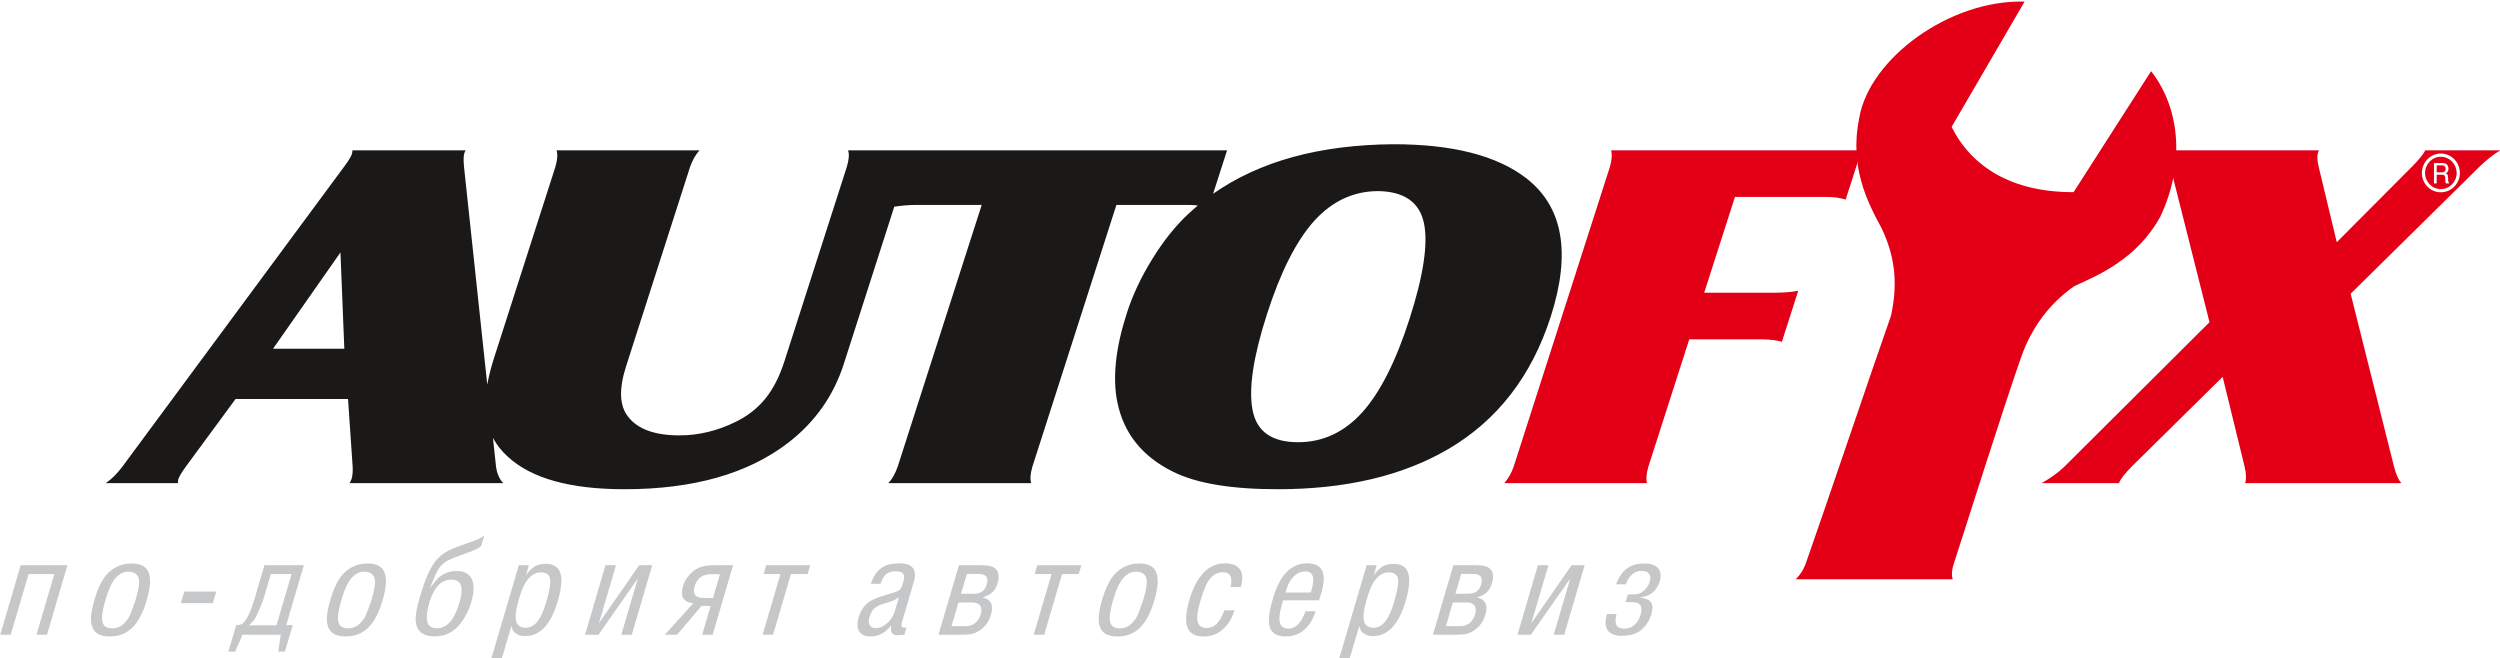 <?xml version="1.0" encoding="UTF-8"?>
<svg xmlns="http://www.w3.org/2000/svg" xmlns:xlink="http://www.w3.org/1999/xlink" width="556pt" height="146.4pt" viewBox="0 0 556 146.4" version="1.1">
<defs>
<clipPath id="clip1">
  <path d="M 0 119 L 370 119 L 370 146.398 L 0 146.398 Z M 0 119 "/>
</clipPath>
</defs>
<g id="surface1">
<path style=" stroke:none;fill-rule:evenodd;fill:rgb(89.062%,0%,8.617%);fill-opacity:1;" d="M 358.312 33.43 L 413.992 33.43 L 410.477 44.387 C 409.293 44 407.852 43.797 406.121 43.797 L 385.852 43.797 L 379.012 65.102 L 394.535 65.102 C 396.621 65.102 398.418 64.953 399.926 64.676 L 396.293 76.004 C 395.129 75.691 393.746 75.504 392.117 75.469 L 375.688 75.469 L 366.602 103.77 C 366.156 105.289 366.055 106.512 366.262 107.453 L 334.551 107.453 C 335.434 106.438 336.137 105.215 336.645 103.77 L 358.059 37.059 C 358.488 35.578 358.562 34.375 358.312 33.43 Z M 358.312 33.43 "/>
<path style=" stroke:none;fill-rule:evenodd;fill:rgb(89.062%,0%,8.617%);fill-opacity:1;" d="M 434.598 125.148 C 434.039 126.73 433.992 127.965 434.297 128.836 L 399.367 128.836 C 400.285 127.965 401.098 126.754 401.664 125.148 C 405.617 113.957 416.617 81.387 420.57 70.188 C 421.906 63.891 421.836 57.844 418.473 50.766 C 415.387 45.039 411.227 37.195 413.508 26.148 C 415.785 13.082 433.484 -0.098 450.273 0.352 L 434.035 28.23 C 438.531 37.176 447.52 42.777 461.168 42.734 L 478.406 15.828 C 485.117 24.434 485.785 36.863 480.48 48.125 C 475.312 57.637 466.508 61.258 461.352 63.621 C 455.754 67.492 451.805 72.953 449.562 79.27 C 446.031 89.215 436.836 118.227 434.598 125.148 Z M 434.598 125.148 "/>
<path style=" stroke:none;fill-rule:evenodd;fill:rgb(10.594%,9.813%,9.424%);fill-opacity:1;" d="M 309.895 32.078 C 323.02 32.078 332.816 34.578 339.336 39.559 C 347.613 45.887 349.453 56.18 344.887 70.414 C 340.637 83.648 333.027 93.48 322.02 99.922 C 311.848 105.844 299.234 108.805 284.156 108.805 C 273.844 108.805 266.078 107.512 260.863 104.898 C 254.047 101.531 249.93 96.402 248.508 89.5 C 247.391 84.074 248.086 77.484 250.582 69.711 C 251.883 65.656 253.777 61.621 256.258 57.625 C 258.723 53.605 261.422 50.238 264.328 47.535 C 265 46.906 265.691 46.293 266.398 45.703 C 265.68 45.617 264.941 45.574 264.188 45.574 L 248.289 45.574 L 229.609 103.77 C 229.141 105.363 229.059 106.586 229.336 107.453 L 197.559 107.453 C 198.383 106.621 199.082 105.398 199.652 103.77 L 218.332 45.574 L 203.785 45.574 C 202.266 45.574 200.633 45.707 198.887 45.969 L 187.664 80.93 C 185.375 88.055 181.234 93.906 175.262 98.496 C 166.316 105.363 154.188 108.805 138.891 108.805 C 126.805 108.805 118.176 106.398 112.957 101.586 C 111.555 100.324 110.453 98.926 109.637 97.402 L 110.316 103.77 C 110.539 105.363 111.078 106.586 111.93 107.453 L 77.758 107.453 C 77.984 107.027 78.121 106.734 78.172 106.586 C 78.402 105.863 78.484 104.918 78.43 103.77 L 77.402 88.742 L 52.387 88.742 L 41.332 103.77 C 40.418 105.031 39.848 105.973 39.652 106.586 C 39.605 106.734 39.578 107.027 39.574 107.453 L 23.52 107.453 C 24.797 106.586 26.031 105.363 27.23 103.77 L 76.5 37.113 C 77.469 35.816 78.066 34.855 78.262 34.246 C 78.312 34.098 78.355 33.82 78.391 33.43 L 103.535 33.43 C 103.387 33.762 103.297 33.969 103.262 34.078 C 103.078 34.652 103.062 35.672 103.199 37.113 L 108.371 85.547 C 108.691 83.715 109.191 81.742 109.867 79.633 L 123.516 37.113 C 123.973 35.559 124.055 34.336 123.789 33.43 L 155.566 33.43 C 154.695 34.41 153.996 35.633 153.473 37.113 L 139.234 81.484 C 137.609 86.539 137.762 90.277 139.711 92.703 C 141.863 95.461 145.66 96.828 151.113 96.828 C 155.352 96.828 159.508 95.832 163.559 93.848 C 166.293 92.516 168.52 90.758 170.25 88.609 C 171.984 86.465 173.383 83.688 174.477 80.281 L 188.332 37.113 C 188.824 35.449 188.906 34.227 188.605 33.43 L 272.898 33.43 L 269.797 43.094 C 280.082 35.871 293.441 32.203 309.895 32.078 Z M 60.723 77.559 L 76.578 77.559 L 75.715 56.145 Z M 306.547 42.5 C 301.047 42.5 296.305 44.703 292.297 49.109 C 288.305 53.531 284.789 60.473 281.754 69.934 C 278.711 79.41 277.66 86.48 278.57 91.184 C 279.477 95.961 282.832 98.348 288.688 98.348 C 294.188 98.348 298.93 96.145 302.938 91.738 C 306.93 87.316 310.445 80.375 313.5 70.859 C 316.59 61.234 317.641 54.16 316.684 49.609 C 315.684 44.98 312.32 42.609 306.547 42.5 Z M 306.547 42.5 "/>
<g clip-path="url(#clip1)" clip-rule="nonzero">
<path style=" stroke:none;fill-rule:evenodd;fill:rgb(77.344%,78.125%,78.514%);fill-opacity:1;" d="M 6.355 127.676 L 2.383 141.168 L 0.051 141.168 L 4.602 125.703 L 14.996 125.703 L 10.445 141.168 L 8.109 141.168 L 12.082 127.676 Z M 20.98 133.461 L 21.039 133.254 C 21.609 131.328 22.312 129.742 23.152 128.5 C 23.883 127.469 24.77 126.676 25.82 126.129 C 26.871 125.582 28.027 125.309 29.281 125.309 C 30.586 125.309 31.582 125.602 32.258 126.188 C 32.938 126.777 33.305 127.684 33.359 128.898 C 33.418 130.117 33.172 131.656 32.621 133.52 C 32.215 134.898 31.746 136.094 31.211 137.109 C 30.68 138.117 30.078 138.953 29.414 139.605 C 28.742 140.258 27.996 140.746 27.16 141.07 C 26.332 141.391 25.414 141.551 24.41 141.551 C 22.777 141.551 21.629 141.121 20.961 140.254 C 20.473 139.617 20.227 138.762 20.227 137.688 C 20.23 136.613 20.48 135.203 20.98 133.461 Z M 23.457 133.461 L 23.402 133.645 C 22.969 135.121 22.734 136.301 22.699 137.191 C 22.656 138.082 22.824 138.727 23.199 139.137 C 23.57 139.543 24.152 139.75 24.945 139.75 C 26.227 139.75 27.312 139.152 28.191 137.957 C 28.52 137.543 28.746 137.18 28.867 136.859 C 29.188 136.18 29.609 135.047 30.133 133.461 L 30.316 132.844 C 30.855 131.008 31.043 129.637 30.875 128.738 C 30.77 128.23 30.516 127.836 30.109 127.559 C 29.707 127.277 29.18 127.137 28.539 127.137 C 27.715 127.137 26.973 127.414 26.312 127.969 C 25.73 128.453 25.219 129.113 24.781 129.938 C 24.348 130.77 23.902 131.941 23.457 133.461 Z M 40.234 134.141 L 40.992 131.574 L 48.102 131.574 L 47.348 134.141 Z M 52.301 144.918 L 50.793 144.918 L 52.531 139.012 L 52.828 139.012 C 53.332 139.012 53.75 138.867 54.078 138.574 C 54.961 137.715 55.797 135.941 56.59 133.254 L 58.812 125.703 L 67.578 125.703 L 63.66 139.012 L 65.105 139.012 L 63.367 144.918 L 61.891 144.918 L 62.438 141.168 L 53.934 141.168 Z M 64.84 127.676 L 60.238 127.676 L 58.777 132.637 C 58.562 133.375 58.25 134.234 57.84 135.211 C 57.434 136.184 57.078 136.93 56.777 137.449 C 56.473 137.93 56.008 138.473 55.383 139.074 L 61.484 139.074 Z M 73.449 133.461 L 73.508 133.254 C 74.078 131.328 74.777 129.742 75.621 128.5 C 76.348 127.469 77.238 126.676 78.289 126.129 C 79.34 125.582 80.492 125.309 81.75 125.309 C 83.051 125.309 84.047 125.602 84.727 126.188 C 85.406 126.777 85.773 127.684 85.828 128.898 C 85.883 130.117 85.637 131.656 85.09 133.52 C 84.684 134.898 84.215 136.094 83.68 137.109 C 83.145 138.117 82.547 138.953 81.883 139.605 C 81.211 140.258 80.461 140.746 79.629 141.07 C 78.801 141.391 77.883 141.551 76.879 141.551 C 75.246 141.551 74.098 141.121 73.426 140.254 C 72.941 139.617 72.695 138.762 72.695 137.688 C 72.699 136.613 72.949 135.203 73.449 133.461 Z M 75.922 133.461 L 75.871 133.645 C 75.434 135.121 75.199 136.301 75.164 137.191 C 75.125 138.082 75.293 138.727 75.664 139.137 C 76.039 139.543 76.621 139.75 77.414 139.75 C 78.691 139.75 79.781 139.152 80.66 137.957 C 80.988 137.543 81.211 137.18 81.336 136.859 C 81.652 136.18 82.074 135.047 82.602 133.461 L 82.785 132.844 C 83.324 131.008 83.512 129.637 83.344 128.738 C 83.234 128.23 82.98 127.836 82.578 127.559 C 82.172 127.277 81.648 127.137 81.008 127.137 C 80.18 127.137 79.441 127.414 78.781 127.969 C 78.199 128.453 77.688 129.113 77.25 129.938 C 76.812 130.77 76.371 131.941 75.922 133.461 Z M 107.695 119.113 L 107.035 121.355 C 106.754 121.652 106.496 121.859 106.262 121.977 C 105.891 122.184 104.996 122.559 103.57 123.094 C 102.098 123.621 101.324 123.895 101.262 123.926 C 100.328 124.312 99.73 124.578 99.461 124.723 C 99.184 124.863 98.887 125.07 98.562 125.352 C 98.238 125.637 97.965 125.922 97.75 126.223 C 97.434 126.672 97.137 127.199 96.848 127.812 C 96.566 128.422 96.141 129.453 95.578 130.895 C 96.309 129.863 96.891 129.137 97.316 128.703 C 98.441 127.566 99.867 126.996 101.59 126.996 C 102.418 126.996 103.113 127.152 103.672 127.465 C 104.234 127.777 104.66 128.23 104.934 128.82 C 105.211 129.41 105.344 130.137 105.32 131 C 105.297 131.863 105.129 132.832 104.816 133.898 C 104.312 135.609 103.543 137.152 102.508 138.535 C 101.039 140.527 99.078 141.523 96.613 141.523 C 94.191 141.523 92.82 140.527 92.5 138.539 C 92.305 137.324 92.59 135.43 93.352 132.844 C 94.531 128.832 95.738 126.105 96.969 124.664 C 97.641 123.887 98.34 123.273 99.074 122.828 C 99.805 122.344 101.355 121.695 103.715 120.883 C 105.168 120.383 106.07 120.051 106.426 119.895 C 106.789 119.738 107.211 119.477 107.695 119.113 Z M 95.5 133.965 C 94.922 135.934 94.766 137.383 95.035 138.32 C 95.305 139.254 96.012 139.723 97.145 139.723 C 98.285 139.723 99.273 139.25 100.098 138.309 C 100.926 137.363 101.629 135.918 102.203 133.965 C 103.195 130.594 102.59 128.91 100.383 128.91 C 99.277 128.91 98.309 129.344 97.473 130.203 C 96.645 131.066 95.984 132.32 95.5 133.965 Z M 109.301 146.367 L 115.387 125.695 L 117.629 125.695 L 116.969 127.941 C 117.652 126.992 118.32 126.332 118.957 125.961 C 119.602 125.59 120.398 125.402 121.352 125.402 C 123.09 125.402 124.184 126.082 124.625 127.445 C 125.066 128.801 124.875 130.887 124.051 133.699 C 122.523 138.875 120.109 141.465 116.797 141.465 C 115.859 141.465 115.09 141.207 114.484 140.691 C 114.152 140.371 113.898 139.891 113.73 139.25 L 111.633 146.367 Z M 115.379 133.344 C 114.738 135.516 114.543 137.098 114.789 138.102 C 115.031 139.102 115.742 139.605 116.914 139.605 C 117.586 139.605 118.191 139.402 118.738 139 C 119.281 138.594 119.781 137.969 120.23 137.125 C 120.684 136.277 121.113 135.164 121.52 133.785 C 122.203 131.465 122.484 129.801 122.367 128.797 C 122.316 128.336 122.109 127.969 121.746 127.699 C 121.383 127.43 120.906 127.289 120.324 127.289 C 119.566 127.289 118.871 127.527 118.254 128 C 117.648 128.453 117.129 129.086 116.695 129.891 C 116.258 130.695 115.82 131.848 115.379 133.344 Z M 141.859 128.648 L 133.098 141.168 L 130.113 141.168 L 134.668 125.695 L 137 125.695 L 133.199 138.605 L 142.168 125.695 L 145.062 125.695 L 140.508 141.168 L 138.176 141.168 Z M 147.859 141.168 L 154.172 134.172 C 153.105 134.066 152.371 133.699 151.98 133.059 C 151.582 132.414 151.551 131.539 151.879 130.422 C 152.219 129.273 152.852 128.262 153.781 127.375 C 154.449 126.754 155.172 126.32 155.941 126.07 C 156.707 125.82 157.73 125.695 159 125.695 L 163.043 125.695 L 158.492 141.168 L 156.156 141.168 L 158.043 134.762 L 156.012 134.762 L 150.578 141.168 Z M 160.121 127.703 L 158.23 127.703 C 156.258 127.703 155.012 128.59 154.488 130.367 C 153.977 132.113 154.648 132.988 156.504 132.988 L 158.566 132.988 Z M 180.199 125.703 L 179.617 127.676 L 175.902 127.676 L 171.93 141.168 L 169.598 141.168 L 173.57 127.676 L 169.82 127.676 L 170.398 125.703 Z M 201.133 141.168 C 200.398 141.246 199.953 141.285 199.801 141.285 C 199.09 141.285 198.621 141.125 198.387 140.793 C 198.152 140.469 198.098 139.902 198.219 139.102 C 197.684 139.738 197.211 140.199 196.809 140.496 C 195.832 141.199 194.758 141.551 193.574 141.551 C 192.781 141.551 192.145 141.379 191.656 141.035 C 191.172 140.688 190.871 140.188 190.758 139.539 C 190.645 138.887 190.719 138.113 190.984 137.211 C 191.406 135.785 192.188 134.664 193.328 133.848 C 194.133 133.273 195.543 132.715 197.547 132.168 C 198.816 131.805 199.621 131.508 199.965 131.277 C 200.281 131.07 200.59 130.461 200.887 129.445 C 201.141 128.586 201.137 127.969 200.871 127.602 C 200.609 127.238 200.031 127.055 199.141 127.055 C 198.27 127.055 197.582 127.27 197.07 127.703 C 196.559 128.137 196.148 128.848 195.844 129.832 L 193.66 129.832 C 194.109 128.668 194.543 127.832 194.953 127.32 C 195.539 126.605 196.227 126.09 197.012 125.766 C 197.793 125.445 198.785 125.281 199.988 125.281 C 202.961 125.281 204.039 126.672 203.219 129.453 L 200.562 138.48 C 200.34 139.23 200.547 139.605 201.176 139.605 C 201.312 139.605 201.461 139.59 201.609 139.551 Z M 199.918 132.844 C 199.363 133.207 198.934 133.453 198.609 133.59 C 198.293 133.727 197.762 133.898 197.004 134.113 C 195.859 134.426 195.035 134.801 194.531 135.234 C 194.023 135.668 193.637 136.328 193.375 137.211 C 193.152 137.969 193.164 138.574 193.406 139.023 C 193.648 139.473 194.094 139.691 194.742 139.691 C 195.629 139.691 196.484 139.324 197.312 138.586 C 198.141 137.848 198.711 136.945 199.023 135.887 Z M 213.27 125.703 L 217.906 125.703 C 218.988 125.703 219.812 125.773 220.363 125.926 C 220.922 126.082 221.344 126.348 221.645 126.73 C 221.898 127.031 222.047 127.438 222.09 127.961 C 222.129 128.48 222.055 129.059 221.871 129.688 C 221.617 130.547 221.23 131.223 220.719 131.715 C 220.199 132.203 219.457 132.59 218.488 132.875 C 219.078 132.996 219.539 133.191 219.875 133.461 C 220.652 134.145 220.828 135.219 220.398 136.676 C 219.945 138.215 219.109 139.387 217.895 140.195 C 217.336 140.578 216.773 140.84 216.199 140.973 C 215.621 141.105 214.793 141.168 213.707 141.168 L 208.719 141.168 Z M 211.613 139.254 L 214.832 139.254 C 215.625 139.254 216.305 139.023 216.883 138.562 C 217.461 138.098 217.871 137.465 218.109 136.652 C 218.27 136.102 218.309 135.629 218.211 135.23 C 218.117 134.832 217.902 134.523 217.566 134.312 C 217.234 134.102 216.801 133.992 216.262 133.992 L 213.164 133.992 Z M 215.031 127.645 L 213.734 132.051 L 216.539 132.051 C 217.336 132.051 217.969 131.883 218.438 131.543 C 218.902 131.207 219.246 130.676 219.457 129.957 C 219.914 128.418 219.312 127.645 217.66 127.645 Z M 240.492 125.703 L 239.91 127.676 L 236.195 127.676 L 232.223 141.168 L 229.891 141.168 L 233.863 127.676 L 230.113 127.676 L 230.691 125.703 Z M 245.086 133.461 L 245.148 133.254 C 245.715 131.328 246.418 129.742 247.262 128.5 C 247.988 127.469 248.875 126.676 249.926 126.129 C 250.98 125.582 252.133 125.309 253.387 125.309 C 254.691 125.309 255.688 125.602 256.367 126.188 C 257.043 126.777 257.414 127.684 257.469 128.898 C 257.523 130.117 257.277 131.656 256.727 133.52 C 256.324 134.898 255.852 136.094 255.316 137.109 C 254.785 138.117 254.184 138.953 253.52 139.605 C 252.852 140.258 252.102 140.746 251.27 141.07 C 250.441 141.391 249.523 141.551 248.52 141.551 C 246.883 141.551 245.738 141.121 245.066 140.254 C 244.578 139.617 244.336 138.762 244.336 137.688 C 244.336 136.613 244.59 135.203 245.086 133.461 Z M 247.562 133.461 L 247.508 133.645 C 247.074 135.121 246.84 136.301 246.805 137.191 C 246.766 138.082 246.934 138.727 247.305 139.137 C 247.676 139.543 248.262 139.75 249.055 139.75 C 250.332 139.75 251.422 139.152 252.297 137.957 C 252.625 137.543 252.852 137.18 252.977 136.859 C 253.293 136.18 253.715 135.047 254.242 133.461 L 254.422 132.844 C 254.965 131.008 255.148 129.637 254.98 128.738 C 254.875 128.23 254.621 127.836 254.219 127.559 C 253.812 127.277 253.285 127.137 252.648 127.137 C 251.82 127.137 251.078 127.414 250.418 127.969 C 249.84 128.453 249.324 129.113 248.891 129.938 C 248.453 130.77 248.012 131.941 247.562 133.461 Z M 272.293 135.734 L 274.562 135.734 C 274.383 136.262 274.184 136.766 273.965 137.242 C 273.484 138.379 272.707 139.371 271.645 140.223 C 270.535 141.109 269.199 141.551 267.652 141.551 C 265.781 141.551 264.594 140.879 264.086 139.523 C 263.578 138.172 263.734 136.102 264.555 133.316 C 265.332 130.676 266.387 128.68 267.723 127.324 C 269.055 125.969 270.629 125.289 272.441 125.289 C 274.07 125.289 275.184 125.746 275.785 126.656 C 276.395 127.566 276.453 128.871 275.969 130.57 L 273.691 130.57 C 274.191 128.363 273.621 127.262 271.973 127.262 C 270.785 127.262 269.773 127.824 268.938 128.941 C 268.621 129.387 268.395 129.75 268.262 130.035 C 267.875 130.914 267.465 132.035 267.035 133.402 L 266.895 133.875 C 266.309 135.875 266.133 137.336 266.367 138.266 C 266.598 139.195 267.266 139.664 268.355 139.664 C 269.215 139.664 269.961 139.348 270.59 138.719 C 271.223 138.09 271.789 137.094 272.293 135.734 Z M 290.328 135.941 L 292.602 135.941 C 292.375 136.602 292.195 137.074 292.059 137.363 C 291.586 138.457 290.84 139.422 289.828 140.254 C 288.734 141.121 287.426 141.551 285.902 141.551 C 283.789 141.551 282.582 140.676 282.273 138.93 C 282.051 137.684 282.332 135.715 283.125 133.023 C 284.645 127.863 287.176 125.281 290.723 125.281 C 294.105 125.281 295.152 127.477 293.859 131.871 C 293.656 132.559 293.484 133.109 293.344 133.52 L 285.371 133.52 L 285.059 134.59 C 284.031 138.07 284.535 139.809 286.562 139.809 C 287.363 139.809 288.082 139.477 288.727 138.812 C 289.371 138.148 289.902 137.191 290.328 135.941 Z M 285.883 131.777 L 291.523 131.777 L 291.621 131.453 C 291.91 130.469 292.059 129.648 292.062 129 C 292.066 128.348 291.918 127.867 291.625 127.551 C 291.328 127.242 290.883 127.086 290.281 127.086 C 289.492 127.086 288.816 127.301 288.258 127.734 C 287.906 127.988 287.535 128.363 287.156 128.855 C 286.859 129.277 286.637 129.68 286.473 130.051 C 286.309 130.426 286.113 131 285.883 131.777 Z M 297.863 146.367 L 303.945 125.695 L 306.188 125.695 L 305.527 127.941 C 306.211 126.992 306.879 126.332 307.52 125.961 C 308.16 125.59 308.957 125.402 309.914 125.402 C 311.648 125.402 312.746 126.082 313.184 127.445 C 313.625 128.801 313.434 130.887 312.609 133.699 C 311.086 138.875 308.668 141.465 305.355 141.465 C 304.418 141.465 303.652 141.207 303.047 140.691 C 302.711 140.371 302.461 139.891 302.289 139.25 L 300.195 146.367 Z M 303.938 133.344 C 303.301 135.516 303.105 137.098 303.348 138.102 C 303.594 139.102 304.301 139.605 305.473 139.605 C 306.145 139.605 306.75 139.402 307.297 139 C 307.84 138.594 308.34 137.969 308.789 137.125 C 309.242 136.277 309.672 135.164 310.078 133.785 C 310.762 131.465 311.043 129.801 310.926 128.797 C 310.875 128.336 310.668 127.969 310.305 127.699 C 309.941 127.43 309.465 127.289 308.883 127.289 C 308.125 127.289 307.43 127.527 306.816 128 C 306.211 128.453 305.688 129.086 305.254 129.891 C 304.816 130.695 304.379 131.848 303.938 133.344 Z M 323.227 125.703 L 327.859 125.703 C 328.945 125.703 329.77 125.773 330.32 125.926 C 330.875 126.082 331.297 126.348 331.598 126.73 C 331.855 127.031 332 127.438 332.043 127.961 C 332.082 128.48 332.012 129.059 331.824 129.688 C 331.574 130.547 331.188 131.223 330.672 131.715 C 330.156 132.203 329.41 132.59 328.441 132.875 C 329.031 132.996 329.496 133.191 329.828 133.461 C 330.605 134.145 330.785 135.219 330.355 136.676 C 329.902 138.215 329.066 139.387 327.848 140.195 C 327.293 140.578 326.727 140.84 326.152 140.973 C 325.578 141.105 324.746 141.168 323.664 141.168 L 318.672 141.168 Z M 321.57 139.254 L 324.789 139.254 C 325.582 139.254 326.258 139.023 326.836 138.562 C 327.418 138.098 327.824 137.465 328.062 136.652 C 328.227 136.102 328.262 135.629 328.168 135.23 C 328.074 134.832 327.859 134.523 327.523 134.312 C 327.191 134.102 326.754 133.992 326.219 133.992 L 323.117 133.992 Z M 324.984 127.645 L 323.691 132.051 L 326.496 132.051 C 327.293 132.051 327.922 131.883 328.391 131.543 C 328.859 131.207 329.203 130.676 329.414 129.957 C 329.867 128.418 329.27 127.645 327.613 127.645 Z M 349.23 128.648 L 340.465 141.168 L 337.484 141.168 L 342.035 125.695 L 344.371 125.695 L 340.57 138.605 L 349.535 125.695 L 352.43 125.695 L 347.875 141.168 L 345.543 141.168 Z M 357.379 136.574 L 359.504 136.574 C 359.406 137.039 359.34 137.496 359.301 137.957 C 359.258 139.191 359.891 139.809 361.207 139.809 C 362.09 139.809 362.848 139.543 363.48 139.008 C 364.109 138.473 364.57 137.711 364.863 136.715 C 365.414 134.844 364.781 133.91 362.973 133.91 L 361.527 133.91 L 362.035 132.191 L 363.57 132.191 C 364.277 132.191 364.957 131.918 365.602 131.367 C 366.246 130.816 366.684 130.141 366.922 129.328 C 367.137 128.605 367.078 128.027 366.75 127.605 C 366.43 127.176 365.883 126.965 365.109 126.965 C 363.523 126.965 362.336 127.961 361.543 129.949 L 359.418 129.949 C 360.008 128.363 360.809 127.191 361.816 126.445 C 362.824 125.691 364.117 125.316 365.684 125.316 C 366.621 125.316 367.398 125.477 368.004 125.785 C 368.613 126.102 369.008 126.551 369.203 127.148 C 369.391 127.742 369.367 128.453 369.125 129.273 C 368.828 130.281 368.32 131.102 367.602 131.719 C 367.191 132.066 366.777 132.312 366.371 132.469 C 365.965 132.629 365.391 132.762 364.641 132.871 C 365.941 133.035 366.789 133.395 367.188 133.961 C 367.59 134.52 367.621 135.383 367.281 136.531 C 367.074 137.242 366.801 137.871 366.461 138.422 C 365.812 139.457 365.035 140.211 364.117 140.688 C 363.195 141.164 362.059 141.406 360.711 141.406 C 359.117 141.406 358.047 140.973 357.496 140.109 C 357.285 139.77 357.156 139.406 357.102 139.02 C 357.016 138.48 357.105 137.668 357.379 136.574 Z M 357.379 136.574 "/>
</g>
<path style=" stroke:none;fill-rule:evenodd;fill:rgb(89.062%,0%,8.617%);fill-opacity:1;" d="M 491.395 71.656 L 482.703 37.168 C 482.293 35.613 481.738 34.375 481.043 33.43 L 515.746 33.43 C 515.621 33.688 515.551 33.836 515.527 33.91 C 515.293 34.633 515.348 35.707 515.676 37.113 L 519.699 53.867 L 536.387 37.113 C 537.926 35.559 538.918 34.336 539.387 33.43 L 556.082 33.43 C 554.586 34.301 553.039 35.52 551.398 37.113 L 522.785 65.324 L 532.414 103.715 C 532.879 105.512 533.43 106.77 534.074 107.453 L 499.328 107.453 C 499.617 106.547 499.566 105.324 499.199 103.77 L 494.32 83.816 L 474.137 103.715 C 472.562 105.309 471.59 106.547 471.254 107.453 L 454.047 107.453 C 456.051 106.324 457.75 105.105 459.133 103.77 Z M 547.078 38.477 C 547.078 40.84 545.168 42.766 542.84 42.766 C 540.508 42.766 538.625 40.832 538.625 38.477 C 538.625 36.125 540.5 34.145 542.84 34.145 C 545.215 34.145 547.078 36.133 547.078 38.477 Z M 539.332 38.477 C 539.332 40.438 540.902 42.059 542.84 42.059 C 544.781 42.059 546.359 40.449 546.359 38.477 C 546.359 36.52 544.828 34.863 542.84 34.863 C 540.875 34.863 539.332 36.512 539.332 38.477 Z M 541.316 36.262 L 543.309 36.262 C 544.078 36.262 544.535 36.781 544.535 37.535 C 544.535 38.035 544.359 38.301 543.945 38.559 C 544.043 38.586 544.121 38.621 544.184 38.664 C 544.691 39.078 544.246 40.32 544.664 40.668 L 544.664 40.785 L 543.969 40.785 C 543.734 40.293 543.941 39.676 543.73 39.148 C 543.641 38.953 543.43 38.855 543.098 38.855 L 541.918 38.855 L 541.918 40.785 L 541.316 40.785 Z M 541.918 38.328 L 543.203 38.328 C 543.633 38.328 543.922 37.973 543.922 37.559 C 543.922 37.219 543.68 36.789 543.297 36.789 L 541.918 36.789 Z M 541.918 38.328 "/>
</g>
</svg>
